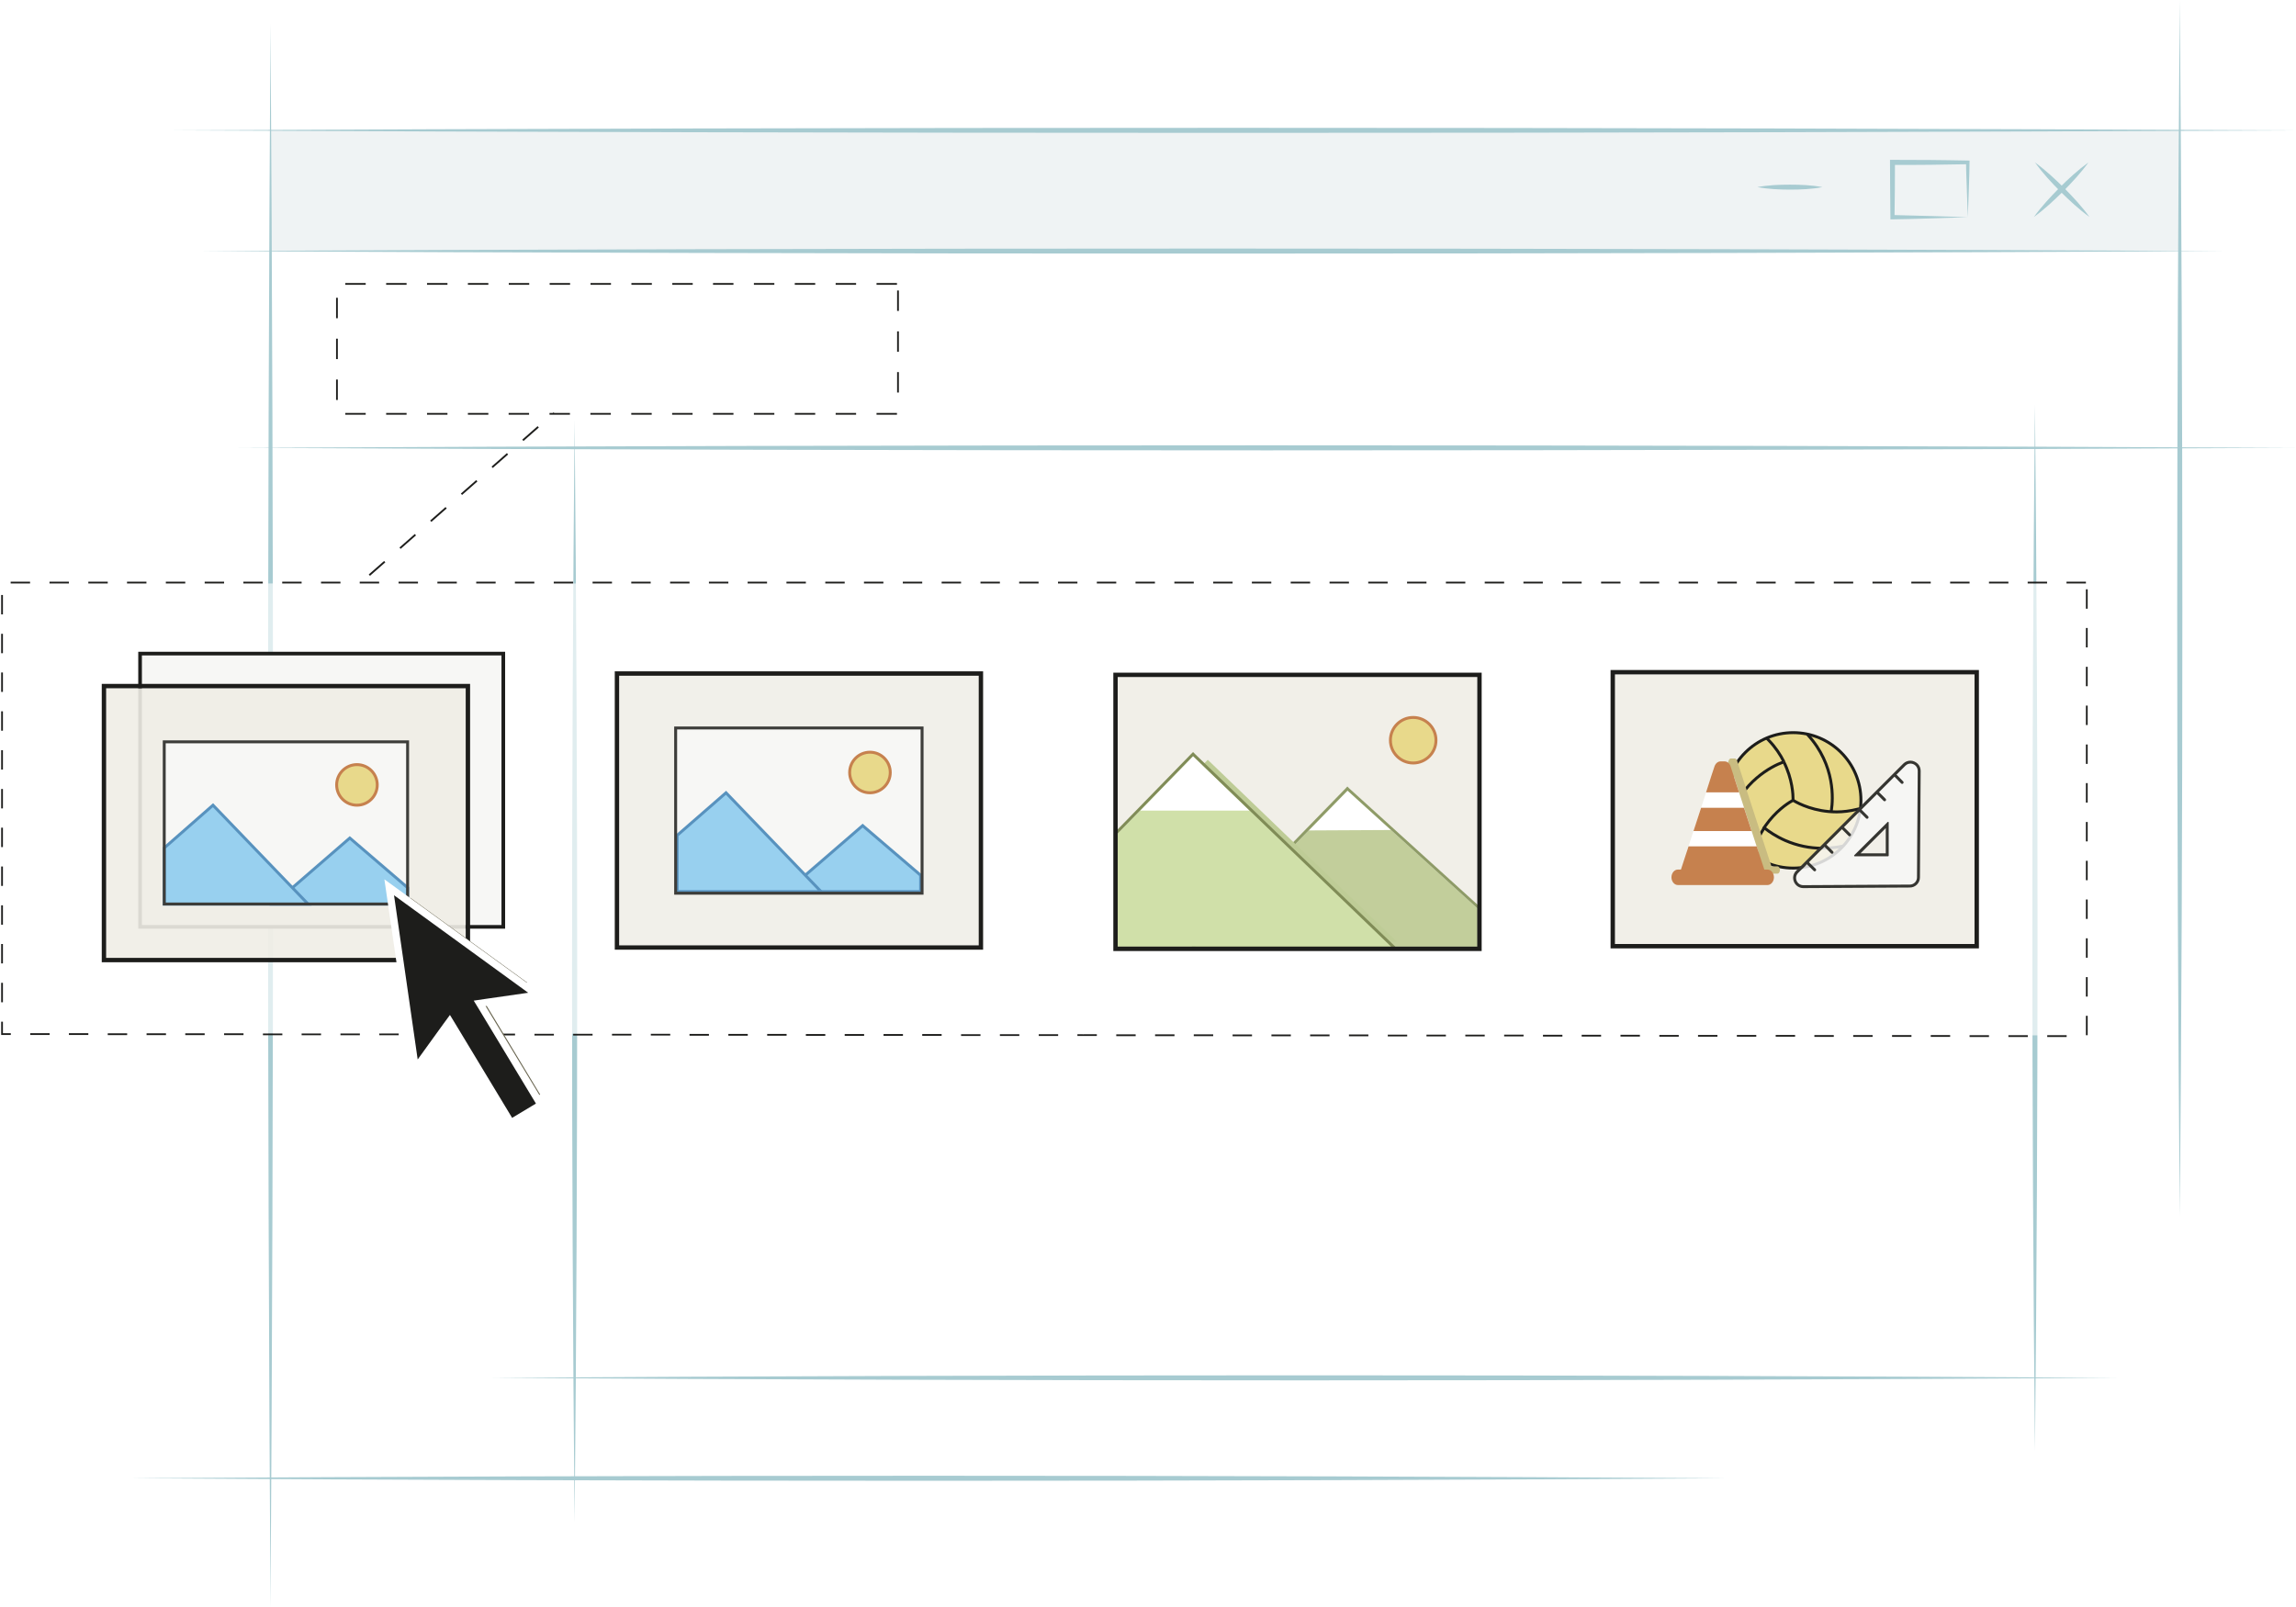 <?xml version="1.0" encoding="utf-8"?>
<!-- Generator: Adobe Illustrator 27.3.1, SVG Export Plug-In . SVG Version: 6.00 Build 0)  -->
<svg version="1.1" id="Laag_1" xmlns="http://www.w3.org/2000/svg" xmlns:xlink="http://www.w3.org/1999/xlink" x="0px" y="0px"
	 viewBox="0 0 1572.7 1101.2" style="enable-background:new 0 0 1572.7 1101.2;" xml:space="preserve">
<style type="text/css">
	.st0{fill:#EFF3F4;}
	.st1{fill:#A7CBD1;}
	.st2{opacity:0.65;fill:#FFFFFF;}
	.st3{fill:#1D1D1B;}
	.st4{fill:none;stroke:#1D1D1B;stroke-width:1.25;stroke-miterlimit:10;stroke-dasharray:13.995;}
	.st5{opacity:0.9;}
	.st6{fill:#EFEDE6;}
	.st7{fill:#E8D98B;stroke:#1D1D1B;stroke-width:2;stroke-miterlimit:10;}
	.st8{fill:none;stroke:#1D1D1B;stroke-width:2;stroke-miterlimit:10;}
	.st9{opacity:0.85;fill:#F7F7F5;}
	.st10{fill:none;stroke:#353531;stroke-width:2;stroke-linecap:round;stroke-miterlimit:10;}
	.st11{fill:#353531;}
	.st12{filter:url(#Pion);}
	.st13{fill:#C9BC81;}
	.st14{fill:#FFFFFF;}
	.st15{fill:#C6814E;}
	.st16{fill:none;stroke:#3D3D3A;stroke-width:1.693;stroke-miterlimit:10;}
	.st17{display:none;filter:url(#sun);}
	.st18{display:inline;fill:#E8D98B;}
	.st19{fill:#E8D98B;stroke:#C6814E;stroke-width:2;stroke-miterlimit:10;}
	.st20{fill:#C2CE9B;}
	.st21{fill:#8E9B67;}
	.st22{filter:url(#mountain);}
	.st23{fill:#BECC96;}
	.st24{fill:#D0E0A9;}
	.st25{fill:#808C57;}
	.st26{opacity:0.85;}
	.st27{fill:#F7F7F5;}
	.st28{fill:#98D0EF;stroke:#5892BE;stroke-width:2;stroke-miterlimit:10;}
	.st29{fill:#3D3D3A;}
	.st30{filter:url(#Slide_2);}
	.st31{fill:none;stroke:#3D3D3A;stroke-width:2;stroke-miterlimit:10;}
	.st32{fill:#68644F;}
</style>
<filter  height="300%" id="sun" width="300%" x="-100%" y="-100%">
	<feOffset  dx="0" dy="0" in="SourceGraphic" result="offOut"></feOffset>
	<feColorMatrix  in="offOut" result="matrixOut" type="matrix" values="0.8 0 0 0 0 0 0.4 0 0 0 0 0 0.1 0 0 0 0 0 1 0">
		</feColorMatrix>
	<feGaussianBlur  in="matrixOut" result="blurOut" stdDeviation="15"></feGaussianBlur>
	<feBlend  in="SourceGraphic" in2="blurOut" mode="normal"></feBlend>
</filter>
<filter  height="150%" id="mountain" width="150%" x="-25%" y="-25%">
	<feOffset  dx="10" dy="-1" in="SourceGraphic" result="offOut"></feOffset>
	<feColorMatrix  in="offOut" result="matrixOut" type="matrix" values="0.3 0 0 0 0 0 0.3 0 0 0 0 0 0.2 0 0 0 0 0 0.5 0">
		</feColorMatrix>
	<feGaussianBlur  in="matrixOut" result="blurOut" stdDeviation="15"></feGaussianBlur>
	<feBlend  in="SourceGraphic" in2="blurOut" mode="normal"></feBlend>
</filter>
<filter  height="150%" id="Slide_2" width="150%" x="-25%" y="-25%">
	<feOffset  dx="3" dy="-3" in="SourceGraphic" result="offOut"></feOffset>
	<feColorMatrix  in="offOut" result="matrixOut" type="matrix" values="0.45 0 0 0 0 0 0.4 0 0 0 0 0 0.2 0 0 0 0 0 0.6 0">
		</feColorMatrix>
	<feGaussianBlur  in="matrixOut" result="blurOut" stdDeviation="10"></feGaussianBlur>
	<feBlend  in="SourceGraphic" in2="blurOut" mode="normal"></feBlend>
</filter>
<filter  height="200%" id="Pion" width="200%" x="-25%" y="-25%">
	<feOffset  dx="7" dy="-5" in="SourceGraphic" result="offOut"></feOffset>
	<feColorMatrix  in="offOut" result="matrixOut" type="matrix" values="0.6 0 0 0 0 0 0.6 0 0 0 0 0 0.3 0 0 0 0 0 0.9 0">
		</feColorMatrix>
	<feGaussianBlur  in="matrixOut" result="blurOut" stdDeviation="10"></feGaussianBlur>
	<feBlend  in="SourceGraphic" in2="blurOut" mode="normal"></feBlend>
</filter>
<rect x="185.3" y="89.3" class="st0" width="1307.8" height="82.4"/>
<g>
	<g>
		<g>
			<path class="st1" d="M1347.9,148.8c-15.6,0.5-37.6,1.3-53,1.5c-0.1-10.1-0.3-28.9-0.3-39c0,0,0-1.8,0-1.8
				c9.2,0.1,18.4,0,27.5,0.1c7,0.1,20,0.2,27,0.4C1349,121.6,1348.3,137.2,1347.9,148.8L1347.9,148.8z M1347.9,148.8
				c-0.3-6.6-0.7-22-1-28.3c-0.1-3.1-0.2-6.1-0.2-9.2c0,0,1.2,1.2,1.2,1.2c-6.4,0.1-19.3,0.3-25.8,0.4c-8.6,0.1-17.2,0.1-25.8,0.1
				l1.7-1.7c0,9.3-0.1,28.2-0.3,37.5c0,0-1.5-1.5-1.5-1.5C1310.9,147.6,1333.2,148.3,1347.9,148.8L1347.9,148.8z"/>
		</g>
		<g>
			<path class="st1" d="M1248.3,128.2c-7.4,1.4-14.8,1.7-22.3,1.7c-7.5,0-14.9-0.4-22.3-1.7c7.4-1.4,14.8-1.7,22.3-1.7
				C1233.4,126.5,1240.9,126.8,1248.3,128.2L1248.3,128.2z"/>
		</g>
		<g>
			<g>
				<path class="st1" d="M1430.5,111.3c-5.2,7.2-11.2,13.6-17.4,19.9c-6.3,6.2-12.7,12.2-19.9,17.4c5.2-7.2,11.2-13.6,17.4-19.9
					C1416.8,122.5,1423.3,116.5,1430.5,111.3L1430.5,111.3z"/>
			</g>
			<g>
				<path class="st1" d="M1393.9,111.3c7.2,5.2,13.6,11.2,19.9,17.4c6.2,6.3,12.2,12.7,17.4,19.9c-7.2-5.2-13.6-11.2-19.9-17.4
					C1405.1,125,1399.1,118.5,1393.9,111.3L1393.9,111.3z"/>
			</g>
		</g>
	</g>
	<g>
		<g>
			<path class="st1" d="M136.8,172c444.5-2.3,943.1-2.3,1387.7,0C1080,174.3,581.4,174.3,136.8,172L136.8,172z"/>
		</g>
		<g>
			<path class="st1" d="M117.1,89.3c466.3-2.3,989.3-2.3,1455.6,0C1106.4,91.6,583.3,91.6,117.1,89.3L117.1,89.3z"/>
		</g>
		<g>
			<path class="st1" d="M185.3,16.1c2.3,347.6,2.3,737.5,0,1085.1C183,753.6,183,363.7,185.3,16.1L185.3,16.1z"/>
		</g>
		<g>
			<path class="st1" d="M89.4,1012.7c350.3-2.3,743.2-2.3,1093.5,0C832.7,1015,439.7,1015,89.4,1012.7L89.4,1012.7z"/>
		</g>
		<g>
			<path class="st1" d="M1493.1,0c2.3,275.7,2.4,557.8,0,833.5C1490.7,557.8,1490.8,275.7,1493.1,0L1493.1,0z"/>
		</g>
		<g>
			<path class="st1" d="M336.2,943.9c357.1-2.3,757.7-2.3,1114.8,0C1093.9,946.2,693.3,946.2,336.2,943.9L336.2,943.9z"/>
		</g>
		<g>
			<path class="st1" d="M393.6,287.7c2.3,249.8,2.4,505.4,0,755.2C391.2,793.1,391.3,537.5,393.6,287.7L393.6,287.7z"/>
		</g>
		<g>
			<path class="st1" d="M1393.9,277c2.3,237.2,2.4,479.9,0,717.1C1391.5,756.8,1391.5,514.1,1393.9,277L1393.9,277z"/>
		</g>
		<g>
			<path class="st1" d="M162.7,306.8c451.6-2.3,958.3-2.3,1409.9,0C1121,309.1,614.4,309.1,162.7,306.8L162.7,306.8z"/>
		</g>
	</g>
</g>
<polygon class="st2" points="1428.8,709.3 2,707.8 2,399.7 1428.8,399.7 "/>
<g>
	<path class="st3" d="M1428.8,398.5h-13.3v1.2h13.3V398.5L1428.8,398.5z M1402.2,398.5h-13.3v1.2h13.3V398.5L1402.2,398.5z
		 M1375.7,398.5h-13.3v1.2h13.3V398.5L1375.7,398.5z M1349.1,398.5h-13.3v1.2h13.3V398.5L1349.1,398.5z M1322.5,398.5h-13.3v1.2
		h13.3V398.5L1322.5,398.5z M1295.9,398.5h-13.3v1.2h13.3V398.5L1295.9,398.5z M1269.4,398.5h-13.3v1.2h13.3V398.5L1269.4,398.5z
		 M1242.8,398.5h-13.3v1.2h13.3V398.5L1242.8,398.5z M1216.2,398.5H1203v1.2h13.3V398.5L1216.2,398.5z M1189.7,398.5h-13.3v1.2h13.3
		V398.5L1189.7,398.5z M1163.1,398.5h-13.3v1.2h13.3V398.5L1163.1,398.5z M1136.5,398.5h-13.3v1.2h13.3V398.5L1136.5,398.5z
		 M1110,398.5h-13.3v1.2h13.3V398.5L1110,398.5z M1083.4,398.5h-13.3v1.2h13.3V398.5L1083.4,398.5z M1056.8,398.5h-13.3v1.2h13.3
		V398.5L1056.8,398.5z M1030.3,398.5H1017v1.2h13.3V398.5L1030.3,398.5z M1003.7,398.5h-13.3v1.2h13.3V398.5L1003.7,398.5z
		 M977.1,398.5h-13.3v1.2h13.3V398.5L977.1,398.5z M950.5,398.5h-13.3v1.2h13.3V398.5L950.5,398.5z M924,398.5h-13.3v1.2H924V398.5
		L924,398.5z M897.4,398.5h-13.3v1.2h13.3V398.5L897.4,398.5z M870.8,398.5h-13.3v1.2h13.3V398.5L870.8,398.5z M844.3,398.5H831v1.2
		h13.3V398.5L844.3,398.5z M817.7,398.5h-13.3v1.2h13.3V398.5L817.7,398.5z M791.1,398.5h-13.3v1.2h13.3V398.5L791.1,398.5z
		 M764.6,398.5h-13.3v1.2h13.3V398.5L764.6,398.5z M738,398.5h-13.3v1.2H738V398.5L738,398.5z M711.4,398.5h-13.3v1.2h13.3V398.5
		L711.4,398.5z M684.9,398.5h-13.3v1.2h13.3V398.5L684.9,398.5z M658.3,398.5H645v1.2h13.3V398.5L658.3,398.5z M631.7,398.5h-13.3
		v1.2h13.3V398.5L631.7,398.5z M605.1,398.5h-13.3v1.2h13.3V398.5L605.1,398.5z M578.6,398.5h-13.3v1.2h13.3V398.5L578.6,398.5z
		 M552,398.5h-13.3v1.2H552V398.5L552,398.5z M525.4,398.5h-13.3v1.2h13.3V398.5L525.4,398.5z M498.9,398.5h-13.3v1.2h13.3V398.5
		L498.9,398.5z M472.3,398.5H459v1.2h13.3V398.5L472.3,398.5z M445.7,398.5h-13.3v1.2h13.3V398.5L445.7,398.5z M419.2,398.5h-13.3
		v1.2h13.3V398.5L419.2,398.5z M392.6,398.5h-13.3v1.2h13.3V398.5L392.6,398.5z M366,398.5h-13.3v1.2H366V398.5L366,398.5z
		 M339.5,398.5h-13.3v1.2h13.3V398.5L339.5,398.5z M312.9,398.5h-13.3v1.2h13.3V398.5L312.9,398.5z M286.3,398.5H273v1.2h13.3V398.5
		L286.3,398.5z M259.7,398.5h-13.3v1.2h13.3V398.5L259.7,398.5z M233.2,398.5h-13.3v1.2h13.3V398.5L233.2,398.5z M206.6,398.5h-13.3
		v1.2h13.3V398.5L206.6,398.5z M180,398.5h-13.3v1.2H180V398.5L180,398.5z M153.5,398.5h-13.3v1.2h13.3V398.5L153.5,398.5z
		 M126.9,398.5h-13.3v1.2h13.3V398.5L126.9,398.5z M100.3,398.5H87v1.2h13.3V398.5L100.3,398.5z M73.8,398.5H60.5v1.2h13.3V398.5
		L73.8,398.5z M47.2,398.5H33.9v1.2h13.3V398.5L47.2,398.5z M20.6,398.5H7.3v1.2h13.3V398.5L20.6,398.5z M2,407.6H0.8v13.3H2V407.6
		L2,407.6z M2,434.2H0.8v13.3H2V434.2L2,434.2z M2,460.7H0.8V474H2V460.7L2,460.7z M2,487.3H0.8v13.3H2V487.3L2,487.3z M2,513.9H0.8
		v13.3H2V513.9L2,513.9z M2,540.5H0.8v13.3H2V540.5L2,540.5z M2,567H0.8v13.3H2V567L2,567z M2,593.6H0.8v13.3H2V593.6L2,593.6z
		 M2,620.2H0.8v13.3H2V620.2L2,620.2z M2,646.7H0.8V660H2V646.7L2,646.7z M2,673.3H0.8v13.3H2V673.3L2,673.3z M2,699.9H0.8v7.9v1.2
		l1.2,0l5.4,0l0-1.2l-5.4,0l0,0V699.9L2,699.9z M20.7,707.8l0,1.2l13.3,0l0-1.2c0,0-10.3,0-12.7,0L20.7,707.8L20.7,707.8z
		 M47.2,707.8l0,1.2l13.3,0l0-1.2L47.2,707.8L47.2,707.8z M73.8,707.9l0,1.2l13.3,0l0-1.2l-13.1,0C73.9,707.9,73.8,707.9,73.8,707.9
		L73.8,707.9z M100.4,707.9l0,1.2l13.3,0l0-1.2l-12.7,0C100.6,707.9,100.4,707.9,100.4,707.9L100.4,707.9z M126.9,707.9l0,1.2
		l13.3,0l0-1.2l-12.3,0C127.3,707.9,126.9,707.9,126.9,707.9L126.9,707.9z M153.5,707.9l0,1.2l13.3,0l0-1.2l-11.9,0
		C154.1,707.9,153.5,707.9,153.5,707.9L153.5,707.9z M180.1,708l0,1.2l13.3,0l0-1.2l-11.3,0C180.8,708,180.1,708,180.1,708
		L180.1,708z M206.6,708l0,1.2l13.3,0l0-1.2l-10.9,0C207.6,708,206.6,708,206.6,708L206.6,708z M233.2,708l0,1.2l13.3,0l0-1.2
		l-10.7,0C234.3,708,233.2,708,233.2,708L233.2,708z M259.8,708l0,1.2l13.3,0l0-1.2l-10.2,0C261.1,708.1,259.8,708,259.8,708
		L259.8,708z M286.3,708.1l0,1.2l13.3,0l0-1.2l-9.8,0C287.9,708.1,286.3,708.1,286.3,708.1L286.3,708.1z M312.9,708.1l0,1.2l13.3,0
		l0-1.2l-9.3,0c0,0,0,0-0.1,0l-0.1,0C314.6,708.1,312.9,708.1,312.9,708.1L312.9,708.1z M339.5,708.1l0,1.2l13.3,0l0-1.2l-8.9,0
		C341.4,708.1,339.5,708.1,339.5,708.1L339.5,708.1z M366.1,708.2l0,1.2l13.3,0l0-1.2l-8.5,0C368.2,708.2,366.1,708.2,366.1,708.2
		L366.1,708.2z M392.6,708.2l0,1.2l13.3,0l0-1.2l-8.1,0c0,0-0.1,0-0.1,0h0C394.9,708.2,392.6,708.2,392.6,708.2L392.6,708.2z
		 M419.2,708.2l0,1.2l13.3,0l0-1.2l-7.6,0C421.9,708.2,419.2,708.2,419.2,708.2L419.2,708.2z M445.8,708.2l0,1.2l13.3,0l0-1.2
		l-7.1,0C448.8,708.2,445.8,708.2,445.8,708.2L445.8,708.2z M472.3,708.3l0,1.2l13.3,0l0-1.2l-6.6,0h0l-0.1,0
		C475.6,708.3,472.3,708.3,472.3,708.3L472.3,708.3z M498.9,708.3l0,1.2l13.3,0l0-1.2l-6.3,0c0,0,0,0,0,0l-0.1,0
		C502.4,708.3,498.9,708.3,498.9,708.3L498.9,708.3z M525.5,708.3l0,1.2l13.3,0l0-1.2l-6,0C529.3,708.3,525.5,708.3,525.5,708.3
		L525.5,708.3z M552,708.4l0,1.2l13.3,0l0-1.2l-5.6,0C556.1,708.4,552,708.4,552,708.4L552,708.4z M578.6,708.4l0,1.2l13.3,0l0-1.2
		l-5.2,0C582.9,708.4,578.6,708.4,578.6,708.4L578.6,708.4z M605.2,708.4l0,1.2l13.3,0l0-1.2l-4.7,0c0,0-0.1,0-0.1,0l-0.1,0
		C609.8,708.4,605.2,708.4,605.2,708.4L605.2,708.4z M631.7,708.4l0,1.2l13.3,0l0-1.2l-4.2,0c0,0,0,0-0.1,0l-0.1,0
		C636.8,708.4,631.7,708.4,631.7,708.4L631.7,708.4z M658.3,708.5l0,1.2l13.3,0l0-1.2l-3.9,0C663.8,708.5,658.3,708.5,658.3,708.5
		L658.3,708.5z M684.9,708.5l0,1.2l13.3,0l0-1.2l-3.6,0C690.6,708.5,684.9,708.5,684.9,708.5L684.9,708.5z M711.5,708.5l0,1.2
		l13.3,0l0-1.2l-3,0c0,0-0.1,0-0.1,0h0C717.7,708.5,711.5,708.5,711.5,708.5L711.5,708.5z M738,708.5l0,1.2l13.3,0l0-1.2l-2.6,0
		c0,0,0,0,0,0l-0.1,0C744.8,708.6,738,708.5,738,708.5L738,708.5z M764.6,708.6l0,1.2l13.3,0l0-1.2l-2.1,0c0,0,0,0,0,0l-0.1,0
		c-0.1,0-0.1,0-0.2,0l0,0C771.7,708.6,764.6,708.6,764.6,708.6L764.6,708.6z M791.2,708.6l0,1.2l13.3,0l0-1.2l-1.8,0
		C799,708.6,791.2,708.6,791.2,708.6L791.2,708.6z M817.7,708.6l0,1.2l13.3,0l0-1.2l-1.4,0c0,0,0,0-0.1,0h0
		C826.1,708.6,817.7,708.6,817.7,708.6L817.7,708.6z M844.3,708.7l0,1.2l13.3,0l0-1.2l-1,0c0,0,0,0,0,0l-0.1,0
		C853.3,708.7,844.3,708.7,844.3,708.7L844.3,708.7z M870.9,708.7l0,1.2l13.3,0l0-1.2l-0.5,0C881.3,708.7,870.9,708.7,870.9,708.7
		L870.9,708.7z M897.4,708.7l0,1.2l13.3,0l0-1.2c0,0,0,0,0,0l0,0C909.5,708.7,897.4,708.7,897.4,708.7L897.4,708.7z M924,708.7
		l0,1.2l13.3,0l0-1.2c0,0-0.1,0-0.3,0L924,708.7L924,708.7z M950.6,708.8l0,1.2l13.3,0l0-1.2c0,0-0.3,0-0.7,0L950.6,708.8
		L950.6,708.8z M977.1,708.8l0,1.2l13.3,0l0-1.2c0,0-0.4,0-1,0L977.1,708.8L977.1,708.8z M1003.7,708.8l0,1.2l13.3,0l0-1.2
		c0,0-0.6,0-1.5,0l-0.1,0c0,0,0,0,0,0L1003.7,708.8L1003.7,708.8z M1030.3,708.8l0,1.2l13.3,0l0-1.2c0,0-0.7,0-1.9,0l-0.1,0
		c0,0,0,0,0,0l-0.1,0c0,0,0,0,0,0L1030.3,708.8L1030.3,708.8z M1056.9,708.9l0,1.2l13.3,0l0-1.2c0,0-0.9,0-2.3,0h0c0,0-0.1,0-0.1,0
		L1056.9,708.9L1056.9,708.9z M1083.4,708.9l0,1.2l13.3,0l0-1.2c0,0-1.1,0-2.7,0L1083.4,708.9L1083.4,708.9z M1110,708.9l0,1.2
		l13.3,0l0-1.2c0,0-1.3,0-3.1,0L1110,708.9L1110,708.9z M1136.6,709l0,1.2l13.3,0l0-1.2c0,0-1.5,0-3.5,0l-0.1,0c0,0,0,0,0,0
		L1136.6,709L1136.6,709z M1163.1,709l0,1.2l13.3,0l0-1.2c0,0-1.7,0-3.9,0L1163.1,709L1163.1,709z M1189.7,709l0,1.2l13.3,0l0-1.2
		c0,0-2,0-4.4,0L1189.7,709L1189.7,709z M1216.3,709l0,1.2l13.3,0l0-1.2c0,0-2.1,0-4.7,0l-0.1,0c0,0,0,0,0,0L1216.3,709L1216.3,709z
		 M1242.8,709.1l0,1.2l13.3,0l0-1.2c0,0-2.4,0-5.1,0L1242.8,709.1L1242.8,709.1z M1269.4,709.1l0,1.2l13.3,0l0-1.2c0,0-2.6,0-5.6,0
		L1269.4,709.1L1269.4,709.1z M1296,709.1l0,1.2l13.3,0l0-1.2c0,0-2.8,0-5.9,0l-0.1,0c0,0,0,0,0,0L1296,709.1L1296,709.1z
		 M1322.5,709.1l0,1.2l13.3,0l0-1.2c0,0-3.2,0-6.5,0L1322.5,709.1L1322.5,709.1z M1349.1,709.2l0,1.2l13.3,0l0-1.2c0,0-3.5,0-7,0
		L1349.1,709.2L1349.1,709.2z M1375.7,709.2l0,1.2l13.3,0l0-1.2c0,0-3.8,0-7.3,0L1375.7,709.2L1375.7,709.2z M1402.3,709.2l0,1.2
		l13.3,0l0-1.2c0,0-4,0-7.6,0L1402.3,709.2L1402.3,709.2z M1430,695.9h-1.2v13.3h1.2V695.9L1430,695.9z M1430,669.4h-1.2v13.3h1.2
		V669.4L1430,669.4z M1430,642.8h-1.2v13.3h1.2V642.8L1430,642.8z M1430,616.2h-1.2v13.3h1.2V616.2L1430,616.2z M1430,589.7h-1.2
		v13.3h1.2V589.7L1430,589.7z M1430,563.1h-1.2v13.3h1.2V563.1L1430,563.1z M1430,536.5h-1.2v13.3h1.2V536.5L1430,536.5z M1430,510
		h-1.2v13.3h1.2V510L1430,510z M1430,483.4h-1.2v13.3h1.2V483.4L1430,483.4z M1430,456.8h-1.2v13.3h1.2V456.8L1430,456.8z
		 M1430,430.2h-1.2v13.3h1.2V430.2L1430,430.2z M1430,403.7h-1.2V417h1.2V403.7L1430,403.7z"/>
</g>
<rect x="231.4" y="195.2" class="st2" width="383" height="87.7"/>
<g>
	<path class="st3" d="M614.4,193.9h-14v1.2h14V193.9L614.4,193.9z M586.4,193.9h-14v1.2h14V193.9L586.4,193.9z M558.4,193.9h-14v1.2
		h14V193.9L558.4,193.9z M530.4,193.9h-14v1.2h14V193.9L530.4,193.9z M502.4,193.9h-14v1.2h14V193.9L502.4,193.9z M474.5,193.9h-14
		v1.2h14V193.9L474.5,193.9z M446.5,193.9h-14v1.2h14V193.9L446.5,193.9z M418.5,193.9h-14v1.2h14V193.9L418.5,193.9z M390.5,193.9
		h-14v1.2h14V193.9L390.5,193.9z M362.5,193.9h-14v1.2h14V193.9L362.5,193.9z M334.5,193.9h-14v1.2h14V193.9L334.5,193.9z
		 M306.5,193.9h-14v1.2h14V193.9L306.5,193.9z M278.5,193.9h-14v1.2h14V193.9L278.5,193.9z M250.5,193.9h-14v1.2h14V193.9
		L250.5,193.9z M231.4,204h-1.2v14h1.2V204L231.4,204z M231.4,232h-1.2v14h1.2V232L231.4,232z M231.4,260h-1.2v14h1.2V260L231.4,260
		z M250.5,282.9h-14v1.2h14V282.9L250.5,282.9z M278.5,282.9h-14v1.2h14V282.9L278.5,282.9z M306.5,282.9h-14v1.2h14V282.9
		L306.5,282.9z M334.5,282.9h-14v1.2h14V282.9L334.5,282.9z M362.4,282.9h-14v1.2h14V282.9L362.4,282.9z M390.4,282.9h-14v1.2h14
		V282.9L390.4,282.9z M418.4,282.9h-14v1.2h14V282.9L418.4,282.9z M446.4,282.9h-14v1.2h14V282.9L446.4,282.9z M474.4,282.9h-14v1.2
		h14V282.9L474.4,282.9z M502.4,282.9h-14v1.2h14V282.9L502.4,282.9z M530.4,282.9h-14v1.2h14V282.9L530.4,282.9z M558.4,282.9h-14
		v1.2h14V282.9L558.4,282.9z M586.4,282.9h-14v1.2h14V282.9L586.4,282.9z M614.4,282.9h-14v1.2h14V282.9L614.4,282.9z M615.7,254.9
		h-1.2v14h1.2V254.9L615.7,254.9z M615.7,227h-1.2v14h1.2V227L615.7,227z M615.7,199h-1.2v14h1.2V199L615.7,199z"/>
</g>
<line class="st4" x1="253" y1="394" x2="379.5" y2="282.9"/>
<g>
	<g class="st5">
		<rect x="1106.2" y="462" class="st6" width="246.3" height="184.7"/>
	</g>
	<g>
		<path class="st3" d="M1352.5,462v184.7h-246.3V462H1352.5 M1355.5,459h-3h-246.3h-3v3v184.7v3h3h246.3h3v-3V462V459L1355.5,459z"
			/>
	</g>
	<g>
		<circle class="st7" cx="1228.3" cy="548.3" r="46.4"/>
		<g>
			<path class="st8" d="M1262.5,579.6c-4.6,1-9.7,1.5-14.3,1.5c-8.7,0-17.2-1.8-25.3-5.3c-6.6-2.9-11.2-6.2-13.4-7.9l-1.1-0.9
				l0.8-1.2c7-10,15-15.3,18.2-17.1l0.8-0.4l0.8,0.4c3,1.8,14,7.5,29.1,7.5c4.4,0,9.1-0.6,14-1.8l2.2-0.5"/>
			<path class="st8" d="M1238,503l0.3,0.4c19.1,21,17.2,44.7,16.2,51.4l-0.2,1.4"/>
			<path class="st8" d="M1221.9,521.8c-2.4-4.8-5.7-9.8-10.2-14.5l-1.6-1.7"/>
			<path class="st8" d="M1228.2,548.3l0-0.8c0-2.7-0.3-13.6-6.4-25.7"/>
			<path class="st8" d="M1184.1,562.5l0.1-0.5c8.6-27,30.1-37.2,36.4-39.6l1.3-0.5"/>
			<path class="st8" d="M1208.5,567c-2.9,4.5-5.6,10-7.4,16.3l-0.6,2.2"/>
		</g>
	</g>
	<g>
		<path class="st9" d="M1305.1,524.6l-73.4,73.4c-3.1,3.1-0.9,8.5,3.5,8.4l73-0.4c2.7,0,4.9-2.2,4.9-4.9l0.5-73
			C1313.6,523.7,1308.2,521.4,1305.1,524.6z M1293.7,586.2c0,0.2-0.2,0.4-0.4,0.4h-22.9c-0.3,0-0.5-0.4-0.3-0.6l22.9-22.8
			c0.2-0.2,0.6-0.1,0.6,0.3V586.2z"/>
		<g>
			<g>
				<line class="st10" x1="1286" y1="543" x2="1290.9" y2="547.9"/>
				<line class="st10" x1="1298" y1="531" x2="1302.9" y2="536"/>
				<line class="st10" x1="1274" y1="555" x2="1278.9" y2="559.9"/>
				<line class="st10" x1="1262" y1="567" x2="1266.9" y2="571.9"/>
				<line class="st10" x1="1250" y1="579" x2="1254.9" y2="583.9"/>
				<line class="st10" x1="1238" y1="591" x2="1243" y2="595.9"/>
			</g>
			<g>
				<path class="st11" d="M1308.6,523.1c2.6,0,5,2,5,5l-0.5,73c0,2.7-2.2,4.9-4.9,4.9l-73,0.4c0,0,0,0,0,0c-4.4,0-6.6-5.3-3.5-8.4
					l73.4-73.4C1306.1,523.6,1307.3,523.1,1308.6,523.1 M1270.4,586.6h22.9c0.2,0,0.4-0.2,0.4-0.4v-22.8c0-0.2-0.2-0.4-0.4-0.4
					c-0.1,0-0.2,0-0.3,0.1l-22.9,22.8C1269.9,586.2,1270.1,586.6,1270.4,586.6 M1308.6,521.1c-1.8,0-3.6,0.7-4.9,2l-73.4,73.4
					c-2,2-2.6,4.9-1.5,7.6c1.1,2.6,3.6,4.3,6.4,4.3l73-0.4c3.8,0,6.9-3.1,6.9-6.9l0.5-73c0-1.9-0.7-3.6-2-4.9
					C1312.2,521.9,1310.4,521.1,1308.6,521.1L1308.6,521.1z M1274.4,584.6l17.3-17.3v17.3H1274.4L1274.4,584.6z"/>
			</g>
		</g>
	</g>
	<g>
		<g class="st12">
			<path class="st13" d="M1149.3,603.5c-0.8,0-1.6-1-1.6-2.5s0.9-2.5,1.6-2.5h4.2l23.6-72.5c0.3-0.8,0.9-1.4,1.4-1.4h2.8
				c0.6,0,1.2,0.6,1.5,1.4l23.6,72.5h4.2c0.8,0,1.6,1,1.6,2.5s-0.9,2.5-1.6,2.5H1149.3z"/>
		</g>
		<g>
			<polygon class="st14" points="1155.4,583.4 1172.1,532.3 1187.8,532.3 1204.4,583.4 			"/>
			<g>
				<path class="st15" d="M1168.6,542.8l3.4-10.6l2.4-7.2c0.7-2,2.3-3.4,4.1-3.4h2.8c1.8,0,3.4,1.3,4.1,3.4l5.8,17.8H1168.6z"/>
				<polygon class="st15" points="1165.2,553.4 1194.6,553.4 1199.8,569.3 1160,569.3 1165.2,553.4 				"/>
				<path class="st15" d="M1151.4,595.7l5.2-15.9h46.7l5.2,15.9h2.2c2.4,0,4.4,2.4,4.4,5.3s-2,5.3-4.4,5.3h-61.4
					c-2.4,0-4.4-2.4-4.4-5.3s2-5.3,4.4-5.3H1151.4z"/>
			</g>
		</g>
	</g>
	<path class="st16" d="M1156.6,547.8"/>
</g>
<g>
	<g class="st5">
		<rect x="765.6" y="463.8" class="st6" width="246.3" height="184.7"/>
	</g>
	<g class="st17">
		<circle class="st18" cx="968" cy="507.1" r="13.7"/>
	</g>
	<circle class="st19" cx="968" cy="507.1" r="15.6"/>
	<polygon class="st20" points="818.8,648.5 923,541.6 1011.9,622.2 1011.9,648.5 	"/>
	<g>
		<polygon class="st14" points="952.9,568.6 923.1,541.6 896.4,568.9 		"/>
	</g>
	<g>
		<path class="st21" d="M923,541.6l88.9,80.6v26.3H818.8L923,541.6 M922.9,538.8l-1.3,1.4l-104.2,107l-3.3,3.4h4.7h193.1h2v-2v-26.3
			v-0.9l-0.7-0.6l-88.9-80.6L922.9,538.8L922.9,538.8z"/>
	</g>
	<g class="st22">
		<polygon class="st23" points="768.1,646 768.1,572 817.3,521.5 946.8,646 		"/>
	</g>
	<polygon class="st24" points="765.6,571 817.2,518 952.9,648.5 765.6,648.5 	"/>
	<g>
		<polygon class="st14" points="855.9,555.3 817.2,518 781,555.3 		"/>
	</g>
	<g>
		<path class="st25" d="M817.2,518l135.7,130.5H765.6V571L817.2,518 M817.2,515.2l-1.4,1.4l-51.6,53l-0.6,0.6v0.8v77.5v2h2h187.3h5
			l-3.6-3.4L818.6,516.6L817.2,515.2L817.2,515.2z"/>
	</g>
	<g>
		<path class="st3" d="M1011.9,463.8v184.7H765.6V463.8H1011.9 M1014.9,460.8h-3H765.6h-3v3v184.7v3h3h246.3h3v-3V463.8V460.8
			L1014.9,460.8z"/>
	</g>
</g>
<g>
	<g class="st26">
		<rect x="424.1" y="462.9" class="st6" width="246.3" height="184.7"/>
	</g>
	<g>
		<path class="st3" d="M670.4,462.9v184.7H424.1V462.9H670.4 M673.4,459.9h-3H424.1h-3v3v184.7v3h3h246.3h3v-3V462.9V459.9
			L673.4,459.9z"/>
	</g>
	<g>
		<g>
			<rect x="463.8" y="499.7" class="st27" width="166.8" height="111.2"/>
		</g>
		<circle class="st19" cx="595.9" cy="529.2" r="13.9"/>
		<polygon class="st28" points="538.6,610.8 590.9,565.6 630.6,599.6 630.6,610.8 		"/>
		<polygon class="st28" points="463.8,572.3 497.3,543.1 562.4,610.8 463.8,610.8 		"/>
		<g>
			<path class="st29" d="M630.6,499.7v111.2H463.8V499.7H630.6 M632.6,497.7h-2H463.8h-2v2v111.2v2h2h166.8h2v-2V499.7V497.7
				L632.6,497.7z"/>
		</g>
	</g>
</g>
<g>
	<g class="st30">
		<rect x="92.9" y="450.7" class="st27" width="248.8" height="187.2"/>
		<path class="st3" d="M340.5,452v184.7H94.2V452H340.5 M343,449.5h-2.5H94.2h-2.5v2.5v184.7v2.5h2.5h246.3h2.5v-2.5V452V449.5
			L343,449.5z"/>
	</g>
	<g class="st5">
		<rect x="72.7" y="471.5" class="st6" width="246.2" height="184.7"/>
	</g>
	<g>
		<path class="st3" d="M319,471.5v184.7H72.7V471.5H319 M322,468.5h-3H72.7h-3v3v184.7v3h3H319h3v-3V471.5V468.5L322,468.5z"/>
	</g>
	<g>
		<g>
			<rect x="112.5" y="508.2" class="st27" width="166.7" height="111.1"/>
		</g>
		<circle class="st19" cx="244.5" cy="537.7" r="13.9"/>
		<polygon class="st28" points="187.3,619.4 239.6,574.1 279.2,608.1 279.2,619.4 		"/>
		<polygon class="st28" points="112.5,580.9 145.9,551.6 211.1,619.4 112.5,619.4 		"/>
		<rect x="112.5" y="508.2" class="st31" width="166.7" height="111.1"/>
	</g>
</g>
<g>
	<g class="st12">
		<polygon class="st32" points="308.5,689.8 288.1,718 273.9,619.9 354.1,678.1 319.7,683 363,754.8 351.9,761.5 		"/>
	</g>
	<g>
		<polygon class="st3" points="308.1,699.7 284.7,732.1 266.6,607.8 368.2,681.6 328.6,687.3 370.5,756.7 350,769 		"/>
		<path class="st14" d="M269.9,613.3l91.9,66.8l-29.9,4.3l-7.4,1.1l3.9,6.4l38.7,64.1l-16.3,9.8l-38.7-64.1l-3.9-6.4l-4.4,6
			l-17.7,24.5L269.9,613.3 M263.3,602.4l19.8,136.1l24.8-34.4l41.3,68.3l24.7-14.9l-41.3-68.3l42-6L263.3,602.4L263.3,602.4z"/>
	</g>
</g>
</svg>
